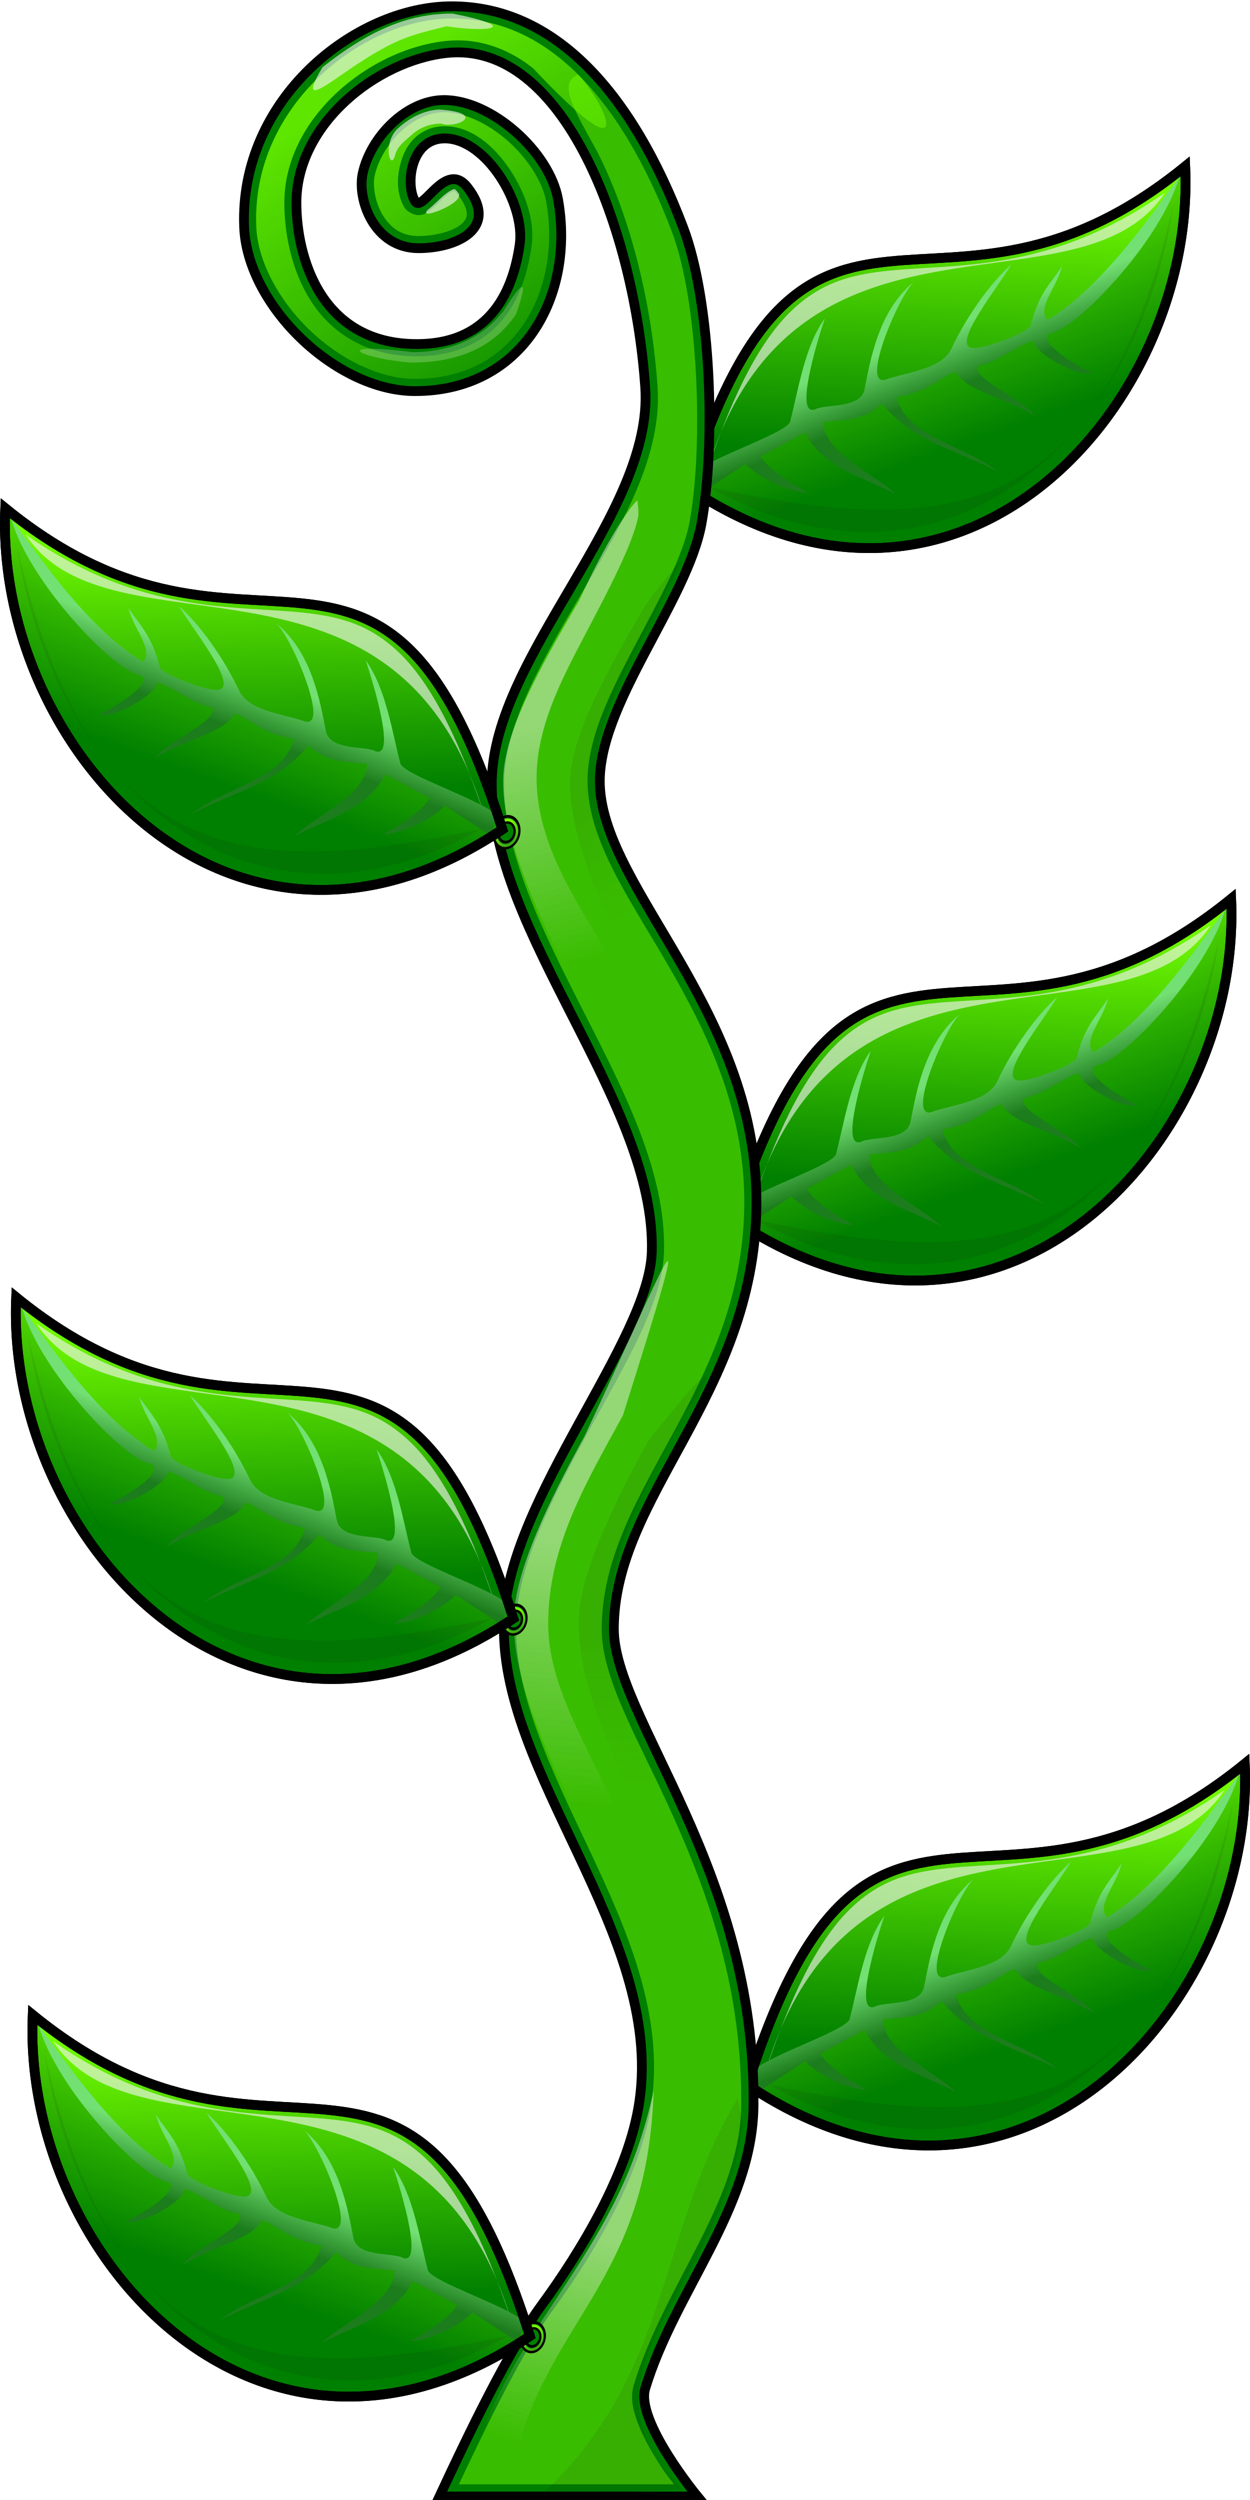 <?xml version="1.0" encoding="UTF-8" standalone="no"?>
<!-- Created with Inkscape (http://www.inkscape.org/) -->
<svg
   xmlns:dc="http://purl.org/dc/elements/1.1/"
   xmlns:cc="http://creativecommons.org/ns#"
   xmlns:rdf="http://www.w3.org/1999/02/22-rdf-syntax-ns#"
   xmlns:svg="http://www.w3.org/2000/svg"
   xmlns="http://www.w3.org/2000/svg"
   xmlns:xlink="http://www.w3.org/1999/xlink"
   xmlns:sodipodi="http://sodipodi.sourceforge.net/DTD/sodipodi-0.dtd"
   xmlns:inkscape="http://www.inkscape.org/namespaces/inkscape"
   width="128"
   height="256"
   id="svg2"
   sodipodi:version="0.32"
   inkscape:version="0.46"
   version="1.0"
   sodipodi:docname="beanstalk_2.svg"
   inkscape:output_extension="org.inkscape.output.svg.inkscape"
   inkscape:export-filename="D:\Dateien\Desktop\Secret Maryo Chronicles\SMC\data\pixmaps\ground\jungle_1\beanstalk_2.png"
   inkscape:export-xdpi="180"
   inkscape:export-ydpi="180">
  <defs
     id="defs4">
    <linearGradient
       inkscape:collect="always"
       id="linearGradient7480">
      <stop
         style="stop-color:#74fd00;stop-opacity:1;"
         offset="0"
         id="stop7482" />
      <stop
         style="stop-color:#74fd00;stop-opacity:0;"
         offset="1"
         id="stop7484" />
    </linearGradient>
    <linearGradient
       inkscape:collect="always"
       id="linearGradient7282">
      <stop
         style="stop-color:#1a1a1a;stop-opacity:1;"
         offset="0"
         id="stop7284" />
      <stop
         style="stop-color:#1a1a1a;stop-opacity:0;"
         offset="1"
         id="stop7286" />
    </linearGradient>
    <linearGradient
       id="linearGradient6908">
      <stop
         style="stop-color:#f1f3ee;stop-opacity:1;"
         offset="0"
         id="stop6910" />
      <stop
         style="stop-color:#f1f3ee;stop-opacity:0;"
         offset="1"
         id="stop6912" />
    </linearGradient>
    <linearGradient
       id="linearGradient6614">
      <stop
         style="stop-color:#73e073;stop-opacity:1;"
         offset="0"
         id="stop6616" />
      <stop
         style="stop-color:#1c7d1c;stop-opacity:1;"
         offset="1"
         id="stop6618" />
    </linearGradient>
    <linearGradient
       id="linearGradient6556">
      <stop
         style="stop-color:#74fd00;stop-opacity:1;"
         offset="0"
         id="stop6558" />
      <stop
         style="stop-color:#008000;stop-opacity:1;"
         offset="1"
         id="stop6560" />
    </linearGradient>
    <linearGradient
       id="linearGradient6451">
      <stop
         style="stop-color:#59ea3d;stop-opacity:1;"
         offset="0"
         id="stop6453" />
      <stop
         style="stop-color:#59ea3d;stop-opacity:0;"
         offset="1"
         id="stop6455" />
    </linearGradient>
    <inkscape:perspective
       sodipodi:type="inkscape:persp3d"
       inkscape:vp_x="0 : 526.18109 : 1"
       inkscape:vp_y="0 : 1000 : 0"
       inkscape:vp_z="744.09448 : 526.18109 : 1"
       inkscape:persp3d-origin="372.04724 : 350.78739 : 1"
       id="perspective10" />
    <inkscape:perspective
       id="perspective4042"
       inkscape:persp3d-origin="372.04724 : 350.78739 : 1"
       inkscape:vp_z="744.09448 : 526.18109 : 1"
       inkscape:vp_y="0 : 1000 : 0"
       inkscape:vp_x="0 : 526.18109 : 1"
       sodipodi:type="inkscape:persp3d" />
    <inkscape:perspective
       id="perspective4455"
       inkscape:persp3d-origin="372.04724 : 350.78739 : 1"
       inkscape:vp_z="744.09448 : 526.18109 : 1"
       inkscape:vp_y="0 : 1000 : 0"
       inkscape:vp_x="0 : 526.18109 : 1"
       sodipodi:type="inkscape:persp3d" />
    <inkscape:perspective
       id="perspective5560"
       inkscape:persp3d-origin="372.04724 : 350.78739 : 1"
       inkscape:vp_z="744.09448 : 526.18109 : 1"
       inkscape:vp_y="0 : 1000 : 0"
       inkscape:vp_x="0 : 526.18109 : 1"
       sodipodi:type="inkscape:persp3d" />
    <filter
       inkscape:collect="always"
       id="filter6435"
       x="-0.113"
       width="1.227"
       y="-0.013"
       height="1.027">
      <feGaussianBlur
         inkscape:collect="always"
         stdDeviation="1.38"
         id="feGaussianBlur6437" />
    </filter>
    <filter
       inkscape:collect="always"
       id="filter6447">
      <feGaussianBlur
         inkscape:collect="always"
         stdDeviation="0.555"
         id="feGaussianBlur6449" />
    </filter>
    <linearGradient
       inkscape:collect="always"
       xlink:href="#linearGradient6556"
       id="linearGradient6457"
       x1="202.256"
       y1="158.3"
       x2="224.732"
       y2="192.936"
       gradientUnits="userSpaceOnUse" />
    <linearGradient
       inkscape:collect="always"
       xlink:href="#linearGradient6556"
       id="linearGradient6562"
       x1="88.388"
       y1="18.614"
       x2="87.596"
       y2="45.888"
       gradientUnits="userSpaceOnUse" />
    <linearGradient
       inkscape:collect="always"
       xlink:href="#linearGradient6556"
       id="linearGradient6566"
       gradientUnits="userSpaceOnUse"
       x1="80.415"
       y1="23.531"
       x2="89.364"
       y2="48.792" />
    <filter
       inkscape:collect="always"
       id="filter6582">
      <feGaussianBlur
         inkscape:collect="always"
         stdDeviation="0.225"
         id="feGaussianBlur6584" />
    </filter>
    <filter
       inkscape:collect="always"
       id="filter6606">
      <feGaussianBlur
         inkscape:collect="always"
         stdDeviation="0.472"
         id="feGaussianBlur6608" />
    </filter>
    <linearGradient
       inkscape:collect="always"
       xlink:href="#linearGradient6614"
       id="linearGradient6620"
       x1="95"
       y1="34.377"
       x2="97.143"
       y2="39.929"
       gradientUnits="userSpaceOnUse" />
    <filter
       inkscape:collect="always"
       id="filter6622">
      <feGaussianBlur
         inkscape:collect="always"
         stdDeviation="0.206"
         id="feGaussianBlur6624" />
    </filter>
    <filter
       inkscape:collect="always"
       id="filter6770"
       x="-0.15"
       width="1.301"
       y="-0.228"
       height="1.455">
      <feGaussianBlur
         inkscape:collect="always"
         stdDeviation="0.493"
         id="feGaussianBlur6772" />
    </filter>
    <filter
       inkscape:collect="always"
       id="filter6892"
       x="-0.233"
       width="1.466"
       y="-0.306"
       height="1.612">
      <feGaussianBlur
         inkscape:collect="always"
         stdDeviation="0.292"
         id="feGaussianBlur6894" />
    </filter>
    <filter
       inkscape:collect="always"
       id="filter6896">
      <feGaussianBlur
         inkscape:collect="always"
         stdDeviation="0.709"
         id="feGaussianBlur6898" />
    </filter>
    <linearGradient
       inkscape:collect="always"
       xlink:href="#linearGradient6908"
       id="linearGradient6914"
       x1="218.748"
       y1="225.512"
       x2="225.672"
       y2="249.124"
       gradientUnits="userSpaceOnUse" />
    <filter
       inkscape:collect="always"
       id="filter6932"
       x="-0.121"
       width="1.241"
       y="-0.03"
       height="1.06">
      <feGaussianBlur
         inkscape:collect="always"
         stdDeviation="0.696"
         id="feGaussianBlur6934" />
    </filter>
    <filter
       inkscape:collect="always"
       id="filter7011"
       x="-0.112"
       width="1.225"
       y="-0.031"
       height="1.061">
      <feGaussianBlur
         inkscape:collect="always"
         stdDeviation="0.848"
         id="feGaussianBlur7013" />
    </filter>
    <filter
       inkscape:collect="always"
       id="filter7088">
      <feGaussianBlur
         inkscape:collect="always"
         stdDeviation="0.567"
         id="feGaussianBlur7090" />
    </filter>
    <linearGradient
       inkscape:collect="always"
       xlink:href="#linearGradient6556"
       id="linearGradient7117"
       gradientUnits="userSpaceOnUse"
       x1="88.388"
       y1="18.614"
       x2="87.596"
       y2="45.888" />
    <linearGradient
       inkscape:collect="always"
       xlink:href="#linearGradient6556"
       id="linearGradient7119"
       gradientUnits="userSpaceOnUse"
       x1="80.415"
       y1="23.531"
       x2="89.364"
       y2="48.792" />
    <linearGradient
       inkscape:collect="always"
       xlink:href="#linearGradient6614"
       id="linearGradient7121"
       gradientUnits="userSpaceOnUse"
       x1="95"
       y1="34.377"
       x2="97.143"
       y2="39.929" />
    <linearGradient
       inkscape:collect="always"
       xlink:href="#linearGradient6556"
       id="linearGradient7139"
       gradientUnits="userSpaceOnUse"
       x1="88.388"
       y1="18.614"
       x2="87.596"
       y2="45.888" />
    <linearGradient
       inkscape:collect="always"
       xlink:href="#linearGradient6556"
       id="linearGradient7141"
       gradientUnits="userSpaceOnUse"
       x1="80.415"
       y1="23.531"
       x2="89.364"
       y2="48.792" />
    <linearGradient
       inkscape:collect="always"
       xlink:href="#linearGradient6614"
       id="linearGradient7143"
       gradientUnits="userSpaceOnUse"
       x1="95"
       y1="34.377"
       x2="97.143"
       y2="39.929" />
    <linearGradient
       inkscape:collect="always"
       xlink:href="#linearGradient6556"
       id="linearGradient7167"
       gradientUnits="userSpaceOnUse"
       x1="88.388"
       y1="18.614"
       x2="87.596"
       y2="45.888" />
    <linearGradient
       inkscape:collect="always"
       xlink:href="#linearGradient6556"
       id="linearGradient7169"
       gradientUnits="userSpaceOnUse"
       x1="80.415"
       y1="23.531"
       x2="89.364"
       y2="48.792" />
    <linearGradient
       inkscape:collect="always"
       xlink:href="#linearGradient6614"
       id="linearGradient7171"
       gradientUnits="userSpaceOnUse"
       x1="95"
       y1="34.377"
       x2="97.143"
       y2="39.929" />
    <linearGradient
       inkscape:collect="always"
       xlink:href="#linearGradient6556"
       id="linearGradient7211"
       gradientUnits="userSpaceOnUse"
       x1="88.388"
       y1="18.614"
       x2="87.596"
       y2="45.888" />
    <linearGradient
       inkscape:collect="always"
       xlink:href="#linearGradient6556"
       id="linearGradient7213"
       gradientUnits="userSpaceOnUse"
       x1="80.415"
       y1="23.531"
       x2="89.364"
       y2="48.792" />
    <linearGradient
       inkscape:collect="always"
       xlink:href="#linearGradient6614"
       id="linearGradient7215"
       gradientUnits="userSpaceOnUse"
       x1="95"
       y1="34.377"
       x2="97.143"
       y2="39.929" />
    <filter
       inkscape:collect="always"
       id="filter7255"
       x="-0.043"
       width="1.085"
       y="-0.101"
       height="1.202">
      <feGaussianBlur
         inkscape:collect="always"
         stdDeviation="0.322"
         id="feGaussianBlur7257" />
    </filter>
    <linearGradient
       inkscape:collect="always"
       xlink:href="#linearGradient7282"
       id="linearGradient7288"
       x1="223.321"
       y1="231.076"
       x2="229.549"
       y2="240.719"
       gradientUnits="userSpaceOnUse" />
    <filter
       inkscape:collect="always"
       id="filter7347"
       x="-0.139"
       width="1.278"
       y="-0.038"
       height="1.077">
      <feGaussianBlur
         inkscape:collect="always"
         stdDeviation="0.726"
         id="feGaussianBlur7349" />
    </filter>
    <filter
       inkscape:collect="always"
       id="filter7383"
       x="-0.154"
       width="1.308"
       y="-0.037"
       height="1.074">
      <feGaussianBlur
         inkscape:collect="always"
         stdDeviation="0.774"
         id="feGaussianBlur7385" />
    </filter>
    <linearGradient
       inkscape:collect="always"
       xlink:href="#linearGradient7282"
       id="linearGradient7388"
       gradientUnits="userSpaceOnUse"
       x1="223.5"
       y1="317.326"
       x2="224.151"
       y2="333.206" />
    <linearGradient
       inkscape:collect="always"
       xlink:href="#linearGradient6908"
       id="linearGradient7390"
       gradientUnits="userSpaceOnUse"
       x1="220.043"
       y1="308.041"
       x2="217.72"
       y2="334.725" />
    <linearGradient
       inkscape:collect="always"
       xlink:href="#linearGradient6908"
       id="linearGradient7392"
       gradientUnits="userSpaceOnUse"
       x1="226.036"
       y1="378.424"
       x2="218.902"
       y2="400.028" />
    <filter
       inkscape:collect="always"
       id="filter7427">
      <feGaussianBlur
         inkscape:collect="always"
         stdDeviation="0.766"
         id="feGaussianBlur7429" />
    </filter>
    <filter
       inkscape:collect="always"
       id="filter7476">
      <feGaussianBlur
         inkscape:collect="always"
         stdDeviation="0.385"
         id="feGaussianBlur7478" />
    </filter>
    <linearGradient
       inkscape:collect="always"
       xlink:href="#linearGradient7480"
       id="linearGradient7511"
       gradientUnits="userSpaceOnUse"
       x1="80.806"
       y1="264.469"
       x2="91.188"
       y2="279.648" />
    <linearGradient
       inkscape:collect="always"
       xlink:href="#linearGradient7480"
       id="linearGradient7521"
       gradientUnits="userSpaceOnUse"
       x1="80.806"
       y1="264.469"
       x2="91.188"
       y2="279.648" />
    <linearGradient
       inkscape:collect="always"
       xlink:href="#linearGradient7480"
       id="linearGradient7531"
       gradientUnits="userSpaceOnUse"
       x1="80.806"
       y1="264.469"
       x2="91.188"
       y2="279.648" />
    <linearGradient
       inkscape:collect="always"
       xlink:href="#linearGradient6556"
       id="linearGradient7549"
       gradientUnits="userSpaceOnUse"
       x1="88.388"
       y1="18.614"
       x2="87.596"
       y2="45.888" />
    <linearGradient
       inkscape:collect="always"
       xlink:href="#linearGradient6556"
       id="linearGradient7551"
       gradientUnits="userSpaceOnUse"
       x1="80.415"
       y1="23.531"
       x2="89.364"
       y2="48.792" />
    <linearGradient
       inkscape:collect="always"
       xlink:href="#linearGradient6614"
       id="linearGradient7553"
       gradientUnits="userSpaceOnUse"
       x1="95"
       y1="34.377"
       x2="97.143"
       y2="39.929" />
  </defs>
  <sodipodi:namedview
     id="base"
     pagecolor="#000000"
     bordercolor="#666666"
     borderopacity="1.0"
     gridtolerance="10000"
     guidetolerance="10"
     objecttolerance="10"
     inkscape:pageopacity="0"
     inkscape:pageshadow="2"
     inkscape:zoom="1.4"
     inkscape:cx="88.866167"
     inkscape:cy="127.75636"
     inkscape:document-units="px"
     inkscape:current-layer="layer1"
     showgrid="false"
     inkscape:window-width="1152"
     inkscape:window-height="808"
     inkscape:window-x="72"
     inkscape:window-y="102" />
  <g
     inkscape:label="Layer 1"
     inkscape:groupmode="layer"
     id="layer1"
     transform="translate(-164.571,-150.076)">
    <g
       id="g7092">
      <path
         sodipodi:nodetypes="ccc"
         transform="translate(164.571,150.076)"
         id="path6461"
         d="M 121.366,17.038 C 122.458,41.558 98.255,68.561 70.458,49.929 C 82.636,11.449 96.051,37.647 121.366,17.038 z"
         style="fill:url(#linearGradient6562);fill-rule:evenodd;stroke:none;stroke-width:1px;stroke-linecap:butt;stroke-linejoin:miter;stroke-opacity:1;fill-opacity:1" />
      <path
         sodipodi:nodetypes="csscc"
         id="path6529"
         d="M 119.562,20.531 C 107.864,28.732 98.292,27.789 91.188,28.531 C 87.34,28.933 84.26,29.756 81.219,32.719 C 78.335,35.528 75.473,40.574 72.625,49.156 C 81.588,19.227 110.825,33.872 119.562,20.531 z"
         style="fill:#f1f3ee;fill-opacity:1;fill-rule:evenodd;stroke:none;stroke-width:1px;stroke-linecap:butt;stroke-linejoin:miter;stroke-opacity:1;opacity:0.8;filter:url(#filter6606)"
         transform="translate(164.304,149.273)" />
      <path
         transform="translate(164.571,150.076)"
         style="fill:url(#linearGradient6566);fill-rule:evenodd;stroke:none;stroke-width:1px;stroke-linecap:butt;stroke-linejoin:miter;stroke-opacity:1;fill-opacity:1;filter:url(#filter6582)"
         d="M 121.366,17.038 C 122.458,41.558 98.255,68.561 70.458,49.929 C 90.086,35.061 108.046,42.445 121.366,17.038 z"
         id="path6564"
         sodipodi:nodetypes="ccc" />
      <path
         sodipodi:nodetypes="ccccsccscsscccscccccccccccccccc"
         transform="translate(164.571,150.076)"
         id="path6459"
         d="M 71.068,48.386 C 73.311,46.656 80.14,44.474 80.886,43.251 C 81.731,40.084 82.37,35.462 84.464,32.607 C 83.658,34.977 81.173,43.147 83.658,41.833 C 84.968,41.396 88.149,41.77 88.534,39.858 C 89.091,37.084 89.885,31.893 93.571,28.857 C 91.829,30.646 87.852,40.238 90.98,38.767 C 93.468,38.02 96.5,37.673 97.428,35.699 C 99.001,32.352 101.456,28.925 103.571,27.071 C 102.286,29.296 97.352,35.348 99.565,35.638 C 100.8,35.799 105.385,33.958 105.536,33.343 C 106.351,30.011 107.67,28.939 108.75,27.25 C 108.353,29.207 106.112,31.539 107.256,32.764 C 112.675,29.56 117.659,22.321 120.767,18.112 C 118.858,24.688 110.395,33.474 107.761,34.067 C 106.22,34.414 108.038,36.315 111.802,38.191 C 109.978,38.575 105.798,35.998 105.832,34.887 C 104.625,35.047 102.033,37.192 100.274,37.4 C 99.132,38.647 104.682,40.762 105.981,42.62 C 103.509,40.912 98.871,40.079 97.891,38.073 C 96.41,38.42 95.334,40.108 91.795,40.657 C 92.873,44.768 98.456,45.417 102.256,48.334 C 97.733,45.974 93.643,45.332 90.316,41.328 C 88.465,43.099 86.673,42.96 84.318,43.217 C 84.369,46.33 89.003,48.126 91.786,50.643 C 88.392,48.826 84.464,48.06 82.417,44.297 L 77.899,46.734 C 78.715,48.149 81.11,49.501 82.679,50.464 C 80.446,50.257 78.079,49.128 76.313,47.52 L 71.573,50.643 L 71.068,48.386 z"
         style="fill:url(#linearGradient6620);fill-rule:evenodd;stroke:none;stroke-width:1px;stroke-linecap:butt;stroke-linejoin:miter;stroke-opacity:1;fill-opacity:1;filter:url(#filter6622)" />
      <path
         style="fill:none;fill-rule:evenodd;stroke:#000000;stroke-width:1px;stroke-linecap:butt;stroke-linejoin:miter;stroke-opacity:1;fill-opacity:1"
         d="M 121.366,17.038 C 122.458,41.558 98.255,68.561 70.458,49.929 C 82.636,11.449 96.051,37.647 121.366,17.038 z"
         id="path6568"
         transform="translate(164.571,150.076)"
         sodipodi:nodetypes="ccc" />
      <path
         transform="translate(164.571,150.076)"
         sodipodi:nodetypes="ccc"
         id="path6626"
         d="M 121.366,17.038 C 122.458,41.558 98.255,68.561 70.458,49.929 C 82.636,11.449 96.051,37.647 121.366,17.038 z"
         style="fill:none;fill-rule:evenodd;stroke:#000000;stroke-width:1px;stroke-linecap:butt;stroke-linejoin:miter;stroke-opacity:1;fill-opacity:1" />
      <path
         sodipodi:nodetypes="ccc"
         id="path6630"
         d="M 120.156,20.969 C 112.65,54.124 96.472,54.956 72.656,49.906 C 96.862,63.4 116.55,44.978 120.156,20.969 z"
         style="fill:#1a1a1a;fill-opacity:1;fill-rule:evenodd;stroke:none;stroke-width:1px;stroke-linecap:butt;stroke-linejoin:miter;stroke-opacity:1;opacity:0.3;filter:url(#filter6896)"
         transform="translate(164.571,150.076)" />
    </g>
    <g
       id="g7101"
       transform="translate(4.704,75)">
      <path
         style="fill:url(#linearGradient7117);fill-opacity:1;fill-rule:evenodd;stroke:none;stroke-width:1px;stroke-linecap:butt;stroke-linejoin:miter;stroke-opacity:1"
         d="M 121.366,17.038 C 122.458,41.558 98.255,68.561 70.458,49.929 C 82.636,11.449 96.051,37.647 121.366,17.038 z"
         id="path7103"
         transform="translate(164.571,150.076)"
         sodipodi:nodetypes="ccc" />
      <path
         transform="translate(164.304,149.273)"
         style="opacity:0.8;fill:#f1f3ee;fill-opacity:1;fill-rule:evenodd;stroke:none;stroke-width:1px;stroke-linecap:butt;stroke-linejoin:miter;stroke-opacity:1;filter:url(#filter6606)"
         d="M 119.562,20.531 C 107.864,28.732 98.292,27.789 91.188,28.531 C 87.34,28.933 84.26,29.756 81.219,32.719 C 78.335,35.528 75.473,40.574 72.625,49.156 C 81.588,19.227 110.825,33.872 119.562,20.531 z"
         id="path7105"
         sodipodi:nodetypes="csscc" />
      <path
         sodipodi:nodetypes="ccc"
         id="path7107"
         d="M 121.366,17.038 C 122.458,41.558 98.255,68.561 70.458,49.929 C 90.086,35.061 108.046,42.445 121.366,17.038 z"
         style="fill:url(#linearGradient7119);fill-opacity:1;fill-rule:evenodd;stroke:none;stroke-width:1px;stroke-linecap:butt;stroke-linejoin:miter;stroke-opacity:1;filter:url(#filter6582)"
         transform="translate(164.571,150.076)" />
      <path
         style="fill:url(#linearGradient7121);fill-opacity:1;fill-rule:evenodd;stroke:none;stroke-width:1px;stroke-linecap:butt;stroke-linejoin:miter;stroke-opacity:1;filter:url(#filter6622)"
         d="M 71.068,48.386 C 73.311,46.656 80.14,44.474 80.886,43.251 C 81.731,40.084 82.37,35.462 84.464,32.607 C 83.658,34.977 81.173,43.147 83.658,41.833 C 84.968,41.396 88.149,41.77 88.534,39.858 C 89.091,37.084 89.885,31.893 93.571,28.857 C 91.829,30.646 87.852,40.238 90.98,38.767 C 93.468,38.02 96.5,37.673 97.428,35.699 C 99.001,32.352 101.456,28.925 103.571,27.071 C 102.286,29.296 97.352,35.348 99.565,35.638 C 100.8,35.799 105.385,33.958 105.536,33.343 C 106.351,30.011 107.67,28.939 108.75,27.25 C 108.353,29.207 106.112,31.539 107.256,32.764 C 112.675,29.56 117.659,22.321 120.767,18.112 C 118.858,24.688 110.395,33.474 107.761,34.067 C 106.22,34.414 108.038,36.315 111.802,38.191 C 109.978,38.575 105.798,35.998 105.832,34.887 C 104.625,35.047 102.033,37.192 100.274,37.4 C 99.132,38.647 104.682,40.762 105.981,42.62 C 103.509,40.912 98.871,40.079 97.891,38.073 C 96.41,38.42 95.334,40.108 91.795,40.657 C 92.873,44.768 98.456,45.417 102.256,48.334 C 97.733,45.974 93.643,45.332 90.316,41.328 C 88.465,43.099 86.673,42.96 84.318,43.217 C 84.369,46.33 89.003,48.126 91.786,50.643 C 88.392,48.826 84.464,48.06 82.417,44.297 L 77.899,46.734 C 78.715,48.149 81.11,49.501 82.679,50.464 C 80.446,50.257 78.079,49.128 76.313,47.52 L 71.573,50.643 L 71.068,48.386 z"
         id="path7109"
         transform="translate(164.571,150.076)"
         sodipodi:nodetypes="ccccsccscsscccscccccccccccccccc" />
      <path
         sodipodi:nodetypes="ccc"
         transform="translate(164.571,150.076)"
         id="path7111"
         d="M 121.366,17.038 C 122.458,41.558 98.255,68.561 70.458,49.929 C 82.636,11.449 96.051,37.647 121.366,17.038 z"
         style="fill:none;fill-opacity:1;fill-rule:evenodd;stroke:#000000;stroke-width:1px;stroke-linecap:butt;stroke-linejoin:miter;stroke-opacity:1" />
      <path
         style="fill:none;fill-opacity:1;fill-rule:evenodd;stroke:#000000;stroke-width:1px;stroke-linecap:butt;stroke-linejoin:miter;stroke-opacity:1"
         d="M 121.366,17.038 C 122.458,41.558 98.255,68.561 70.458,49.929 C 82.636,11.449 96.051,37.647 121.366,17.038 z"
         id="path7113"
         sodipodi:nodetypes="ccc"
         transform="translate(164.571,150.076)" />
      <path
         transform="translate(164.571,150.076)"
         style="opacity:0.3;fill:#1a1a1a;fill-opacity:1;fill-rule:evenodd;stroke:none;stroke-width:1px;stroke-linecap:butt;stroke-linejoin:miter;stroke-opacity:1;filter:url(#filter6896)"
         d="M 120.156,20.969 C 112.65,54.124 96.472,54.956 72.656,49.906 C 96.862,63.4 116.55,44.978 120.156,20.969 z"
         id="path7115"
         sodipodi:nodetypes="ccc" />
    </g>
    <g
       transform="translate(6.098,163.571)"
       id="g7123">
      <path
         sodipodi:nodetypes="ccc"
         transform="translate(164.571,150.076)"
         id="path7125"
         d="M 121.366,17.038 C 122.458,41.558 98.255,68.561 70.458,49.929 C 82.636,11.449 96.051,37.647 121.366,17.038 z"
         style="fill:url(#linearGradient7139);fill-opacity:1;fill-rule:evenodd;stroke:none;stroke-width:1px;stroke-linecap:butt;stroke-linejoin:miter;stroke-opacity:1" />
      <path
         sodipodi:nodetypes="csscc"
         id="path7127"
         d="M 119.562,20.531 C 107.864,28.732 98.292,27.789 91.188,28.531 C 87.34,28.933 84.26,29.756 81.219,32.719 C 78.335,35.528 75.473,40.574 72.625,49.156 C 81.588,19.227 110.825,33.872 119.562,20.531 z"
         style="opacity:0.8;fill:#f1f3ee;fill-opacity:1;fill-rule:evenodd;stroke:none;stroke-width:1px;stroke-linecap:butt;stroke-linejoin:miter;stroke-opacity:1;filter:url(#filter6606)"
         transform="translate(164.304,149.273)" />
      <path
         transform="translate(164.571,150.076)"
         style="fill:url(#linearGradient7141);fill-opacity:1;fill-rule:evenodd;stroke:none;stroke-width:1px;stroke-linecap:butt;stroke-linejoin:miter;stroke-opacity:1;filter:url(#filter6582)"
         d="M 121.366,17.038 C 122.458,41.558 98.255,68.561 70.458,49.929 C 90.086,35.061 108.046,42.445 121.366,17.038 z"
         id="path7129"
         sodipodi:nodetypes="ccc" />
      <path
         sodipodi:nodetypes="ccccsccscsscccscccccccccccccccc"
         transform="translate(164.571,150.076)"
         id="path7131"
         d="M 71.068,48.386 C 73.311,46.656 80.14,44.474 80.886,43.251 C 81.731,40.084 82.37,35.462 84.464,32.607 C 83.658,34.977 81.173,43.147 83.658,41.833 C 84.968,41.396 88.149,41.77 88.534,39.858 C 89.091,37.084 89.885,31.893 93.571,28.857 C 91.829,30.646 87.852,40.238 90.98,38.767 C 93.468,38.02 96.5,37.673 97.428,35.699 C 99.001,32.352 101.456,28.925 103.571,27.071 C 102.286,29.296 97.352,35.348 99.565,35.638 C 100.8,35.799 105.385,33.958 105.536,33.343 C 106.351,30.011 107.67,28.939 108.75,27.25 C 108.353,29.207 106.112,31.539 107.256,32.764 C 112.675,29.56 117.659,22.321 120.767,18.112 C 118.858,24.688 110.395,33.474 107.761,34.067 C 106.22,34.414 108.038,36.315 111.802,38.191 C 109.978,38.575 105.798,35.998 105.832,34.887 C 104.625,35.047 102.033,37.192 100.274,37.4 C 99.132,38.647 104.682,40.762 105.981,42.62 C 103.509,40.912 98.871,40.079 97.891,38.073 C 96.41,38.42 95.334,40.108 91.795,40.657 C 92.873,44.768 98.456,45.417 102.256,48.334 C 97.733,45.974 93.643,45.332 90.316,41.328 C 88.465,43.099 86.673,42.96 84.318,43.217 C 84.369,46.33 89.003,48.126 91.786,50.643 C 88.392,48.826 84.464,48.06 82.417,44.297 L 77.899,46.734 C 78.715,48.149 81.11,49.501 82.679,50.464 C 80.446,50.257 78.079,49.128 76.313,47.52 L 71.573,50.643 L 71.068,48.386 z"
         style="fill:url(#linearGradient7143);fill-opacity:1;fill-rule:evenodd;stroke:none;stroke-width:1px;stroke-linecap:butt;stroke-linejoin:miter;stroke-opacity:1;filter:url(#filter6622)" />
      <path
         style="fill:none;fill-opacity:1;fill-rule:evenodd;stroke:#000000;stroke-width:1px;stroke-linecap:butt;stroke-linejoin:miter;stroke-opacity:1"
         d="M 121.366,17.038 C 122.458,41.558 98.255,68.561 70.458,49.929 C 82.636,11.449 96.051,37.647 121.366,17.038 z"
         id="path7133"
         transform="translate(164.571,150.076)"
         sodipodi:nodetypes="ccc" />
      <path
         transform="translate(164.571,150.076)"
         sodipodi:nodetypes="ccc"
         id="path7135"
         d="M 121.366,17.038 C 122.458,41.558 98.255,68.561 70.458,49.929 C 82.636,11.449 96.051,37.647 121.366,17.038 z"
         style="fill:none;fill-opacity:1;fill-rule:evenodd;stroke:#000000;stroke-width:1px;stroke-linecap:butt;stroke-linejoin:miter;stroke-opacity:1" />
      <path
         sodipodi:nodetypes="ccc"
         id="path7137"
         d="M 120.156,20.969 C 112.65,54.124 96.472,54.956 72.656,49.906 C 96.862,63.4 116.55,44.978 120.156,20.969 z"
         style="opacity:0.3;fill:#1a1a1a;fill-opacity:1;fill-rule:evenodd;stroke:none;stroke-width:1px;stroke-linecap:butt;stroke-linejoin:miter;stroke-opacity:1;filter:url(#filter6896)"
         transform="translate(164.571,150.076)" />
    </g>
    <path
       id="path6429"
       d="M 210.844,151.969 C 206.275,151.969 201.088,154.216 197.156,158.031 C 193.225,161.847 190.561,167.135 190.812,173.281 C 190.961,176.862 193.137,180.86 196.281,183.875 C 199.425,186.89 203.476,188.875 207.062,188.875 C 212.223,188.875 215.865,186.673 218.156,183.312 C 220.447,179.952 221.328,175.378 220.5,170.719 C 220.14,168.696 218.583,166.272 216.531,164.469 C 214.48,162.666 211.975,161.526 209.969,161.562 C 208.473,161.59 206.87,162.354 205.562,163.594 C 204.255,164.834 203.279,166.503 202.938,168.062 C 202.729,169.016 202.948,170.73 203.719,172.031 C 204.49,173.333 205.623,174.25 207.438,174.25 C 209.178,174.25 211.03,173.721 211.812,173.031 C 212.204,172.686 212.371,172.409 212.375,172 C 212.379,171.591 212.184,170.941 211.469,170.031 C 211.093,169.553 211.129,169.632 211,169.656 C 210.871,169.68 210.451,169.93 210.031,170.312 C 209.612,170.695 209.192,171.151 208.688,171.562 C 208.435,171.768 208.179,172.003 207.625,172.094 C 207.071,172.184 206.272,171.792 206,171.344 C 205.176,169.985 205.144,168.195 205.688,166.469 C 205.959,165.606 206.42,164.756 207.156,164.094 C 207.893,163.432 208.931,163 210.094,163 C 212.862,163 215.174,165.035 216.781,167.438 C 218.389,169.84 219.373,172.739 219,175.312 C 218.668,177.603 217.976,180.357 216.188,182.625 C 214.399,184.893 211.457,186.562 207.25,186.562 C 201.961,186.562 198.405,184.049 196.375,180.844 C 194.345,177.638 193.688,173.815 193.688,170.844 C 193.688,166.406 195.931,162.474 199.062,159.562 C 202.194,156.651 206.253,154.712 210.156,154.281 C 213.509,153.911 216.571,155.015 219.156,157.062 C 221.741,159.11 223.907,162.063 225.688,165.531 C 229.249,172.467 231.345,181.475 231.906,189.688 C 232.381,196.716 228.302,203.717 224.281,210.562 C 220.26,217.408 216.276,224.148 216.188,230.125 C 216.08,237.329 220.13,245.411 224.312,253.625 C 228.495,261.839 232.813,270.171 232.562,278.312 C 232.4,283.472 228.63,289.724 224.969,296.406 C 221.308,303.089 217.72,310.118 217.438,315.844 C 217.07,323.291 220.986,331.163 224.875,339.406 C 228.764,347.65 232.594,356.317 231.281,365.438 C 230.189,373.029 225.183,381.177 221.031,386.844 C 218.187,390.726 214.473,398.278 211.562,404.469 L 233.594,404.469 C 232.983,403.66 232.723,403.405 231.906,402.094 C 231.149,400.878 230.406,399.565 229.906,398.25 C 229.407,396.935 229.074,395.62 229.469,394.312 C 232.595,383.96 240.362,375.579 240.469,365.719 C 240.597,353.834 237.107,344.1 233.531,336.125 C 229.956,328.15 226.173,322.069 226.188,316.844 C 226.207,309.588 229.94,303.419 233.531,296.781 C 237.122,290.144 240.636,283.018 240.781,273.719 C 240.933,264.074 237.2,256.261 233.25,249.375 C 229.3,242.489 225.029,236.638 224.75,230.625 C 224.538,226.064 226.925,221.255 229.406,216.531 C 231.888,211.807 234.524,207.139 235.188,203.5 C 236.617,195.654 236.096,180.992 233.375,173.812 C 230.782,166.969 227.554,161.467 223.781,157.719 C 220.008,153.971 215.745,151.969 210.844,151.969 z"
       style="fill:#00ff00;fill-rule:evenodd;stroke:none;stroke-width:1px;stroke-linecap:butt;stroke-linejoin:miter;stroke-opacity:1" />
    <path
       style="fill:#008000;fill-rule:evenodd;stroke:#000000;stroke-width:1px;stroke-linecap:butt;stroke-linejoin:miter;stroke-opacity:1"
       d="M 209.571,405.719 C 212.561,399.279 216.77,390.576 220.031,386.124 C 224.124,380.538 229.019,372.41 230.051,365.237 C 232.547,347.896 215.411,331.599 216.191,315.77 C 216.8,303.422 231.027,287.362 231.314,278.291 C 231.785,262.956 214.701,245.445 214.929,230.104 C 215.122,217.121 231.519,202.726 230.643,189.77 C 229.541,173.646 222.328,154.175 210.286,155.504 C 203.114,156.295 194.925,162.799 194.925,170.835 C 194.925,176.409 197.421,185.308 207.25,185.308 C 215.044,185.308 217.154,179.484 217.786,175.135 C 218.393,170.955 214.334,164.249 210.107,164.249 C 206.577,164.249 206.07,169.023 207.071,170.674 C 207.857,171.969 210.181,166.385 212.429,169.246 C 215.738,173.458 211.34,175.492 207.429,175.492 C 202.895,175.492 201.119,170.538 201.714,167.818 C 202.524,164.117 206.138,160.392 209.929,160.322 C 214.867,160.232 220.85,165.635 221.714,170.495 C 223.471,180.38 218.121,190.127 207.071,190.127 C 199.005,190.127 189.906,181.406 189.571,173.351 C 189.036,160.284 200.901,150.719 210.834,150.719 C 221.325,150.719 229.254,159.456 234.526,173.367 C 237.416,180.994 237.885,195.561 236.4,203.709 C 234.942,211.711 225.622,222.441 226,230.566 C 226.505,241.434 242.343,253.803 242.028,273.756 C 241.729,292.961 227.465,303.191 227.429,316.841 C 227.403,325.969 241.993,341.437 241.732,365.708 C 241.618,376.187 233.651,384.693 230.643,394.654 C 229.632,398.001 236,405.719 236,405.719 L 209.571,405.719 z"
       id="path5586"
       sodipodi:nodetypes="cssssssssssssssssssssssssssscc" />
    <path
       style="fill:url(#linearGradient6457);fill-rule:evenodd;stroke:none;stroke-width:1px;stroke-linecap:butt;stroke-linejoin:miter;stroke-opacity:1;filter:url(#filter6447);opacity:0.9;fill-opacity:1"
       d="M 210.844,151.969 C 206.275,151.969 201.088,154.216 197.156,158.031 C 193.225,161.847 190.561,167.135 190.812,173.281 C 190.961,176.862 193.137,180.86 196.281,183.875 C 199.425,186.89 203.476,188.875 207.062,188.875 C 212.223,188.875 215.865,186.673 218.156,183.312 C 220.447,179.952 221.328,175.378 220.5,170.719 C 220.14,168.696 218.583,166.272 216.531,164.469 C 214.48,162.666 211.975,161.526 209.969,161.562 C 208.473,161.59 206.87,162.354 205.562,163.594 C 204.255,164.834 203.279,166.503 202.938,168.062 C 202.729,169.016 202.948,170.73 203.719,172.031 C 204.49,173.333 205.623,174.25 207.438,174.25 C 209.178,174.25 211.03,173.721 211.812,173.031 C 212.204,172.686 212.371,172.409 212.375,172 C 212.379,171.591 212.184,170.941 211.469,170.031 C 211.093,169.553 211.129,169.632 211,169.656 C 210.871,169.68 210.451,169.93 210.031,170.312 C 209.612,170.695 209.192,171.151 208.688,171.562 C 208.435,171.768 208.179,172.003 207.625,172.094 C 207.071,172.184 206.272,171.792 206,171.344 C 205.176,169.985 205.144,168.195 205.688,166.469 C 205.959,165.606 206.42,164.756 207.156,164.094 C 207.893,163.432 208.931,163 210.094,163 C 212.862,163 215.174,165.035 216.781,167.438 C 218.389,169.84 219.373,172.739 219,175.312 C 218.668,177.603 217.976,180.357 216.188,182.625 C 214.399,184.893 211.457,186.562 207.25,186.562 C 201.961,186.562 198.405,184.049 196.375,180.844 C 194.345,177.638 193.688,173.815 193.688,170.844 C 193.688,166.406 195.931,162.474 199.062,159.562 C 202.194,156.651 206.253,154.712 210.156,154.281 C 213.509,153.911 216.571,155.015 219.156,157.062 C 229.981,168.583 226.74,160.871 223.781,157.719 C 220.008,153.971 215.745,151.969 210.844,151.969 z"
       id="path5634"
       sodipodi:nodetypes="cscsssssssssssssssssssssssssssssccc" />
    <path
       id="path6419"
       d="M 225.688,165.531 C 229.249,172.467 231.345,181.475 231.906,189.688 C 232.381,196.716 228.302,203.717 224.281,210.562 C 220.26,217.408 216.276,224.148 216.188,230.125 C 216.08,237.329 220.13,245.411 224.312,253.625 C 228.495,261.839 232.813,270.171 232.562,278.312 C 232.4,283.472 228.63,289.724 224.969,296.406 C 221.308,303.089 217.72,310.118 217.438,315.844 C 217.07,323.291 220.986,331.163 224.875,339.406 C 228.764,347.65 232.594,356.317 231.281,365.438 C 230.189,373.029 225.183,381.177 221.031,386.844 C 218.187,390.726 214.473,398.278 211.562,404.469 L 233.594,404.469 C 232.983,403.66 232.723,403.405 231.906,402.094 C 231.149,400.878 230.406,399.565 229.906,398.25 C 229.407,396.935 229.074,395.62 229.469,394.312 C 232.595,383.96 240.362,375.579 240.469,365.719 C 240.597,353.834 237.107,344.1 233.531,336.125 C 229.956,328.15 226.173,322.069 226.188,316.844 C 226.207,309.588 229.94,303.419 233.531,296.781 C 237.122,290.144 240.636,283.018 240.781,273.719 C 240.933,264.074 237.2,256.261 233.25,249.375 C 229.3,242.489 225.029,236.638 224.75,230.625 C 224.538,226.064 226.925,221.255 229.406,216.531 C 231.888,211.807 234.524,207.139 235.188,203.5 C 236.617,195.654 236.096,180.992 233.375,173.812 C 230.782,166.969 227.554,161.467 223.781,157.719 C 221.681,158.571 223.254,161.13 225.688,165.531 z"
       style="fill:#74fd00;fill-rule:evenodd;stroke:none;stroke-width:1px;stroke-linecap:butt;stroke-linejoin:miter;stroke-opacity:1;filter:url(#filter6435);fill-opacity:1;opacity:0.7"
       sodipodi:nodetypes="ccssscsssssccssscssscssssscc" />
    <path
       sodipodi:nodetypes="ccccc"
       id="path6682"
       d="M 210.907,151.464 C 206.338,151.464 202.351,153.206 197.598,156.958 C 195.687,160.151 196.754,159.678 199.189,157.984 C 205.035,153.873 206.442,153.765 210.283,152.766 C 214.807,153.459 217.951,152.857 210.907,151.464 z"
       style="opacity:0.8;fill:#f1f3ee;fill-opacity:1;fill-rule:evenodd;stroke:none;stroke-width:1px;stroke-linecap:butt;stroke-linejoin:miter;stroke-opacity:1;filter:url(#filter6447)" />
    <path
       sodipodi:nodetypes="cccscc"
       id="path6684"
       d="M 209.612,161.295 C 208.115,161.322 206.513,162.086 205.205,163.326 C 203.688,164.944 204.614,167.771 205.062,165.844 C 205.334,164.981 206.063,164.488 206.799,163.826 C 207.536,163.164 208.574,162.732 209.737,162.732 C 211.226,163.296 214.586,161.677 209.612,161.295 z"
       style="opacity:0.8;fill:#f1f3ee;fill-opacity:1;fill-rule:evenodd;stroke:none;stroke-width:1px;stroke-linecap:butt;stroke-linejoin:miter;stroke-opacity:1;filter:url(#filter6770)" />
    <path
       sodipodi:nodetypes="csscc"
       id="path6774"
       d="M 211.29,169.763 C 210.914,169.285 210.95,169.364 210.821,169.388 C 210.693,169.412 210.272,169.662 209.853,170.045 C 209.433,170.427 209.014,170.883 208.509,171.295 C 207.432,172.4 211.86,170.7 211.29,169.763 z"
       style="opacity:0.8;fill:#f1f3ee;fill-opacity:1;fill-rule:evenodd;stroke:none;stroke-width:1px;stroke-linecap:butt;stroke-linejoin:miter;stroke-opacity:1;filter:url(#filter6892)"
       transform="matrix(1.134,0,0,1.098,-28.065,-16.529)" />
    <path
       transform="translate(-2.857,-0.536)"
       style="opacity:0.7;fill:url(#linearGradient7390);fill-opacity:1;fill-rule:evenodd;stroke:none;stroke-width:1px;stroke-linecap:butt;stroke-linejoin:miter;stroke-opacity:1;filter:url(#filter7011)"
       d="M 227.281,297.688 C 223.646,304.323 220.296,311.236 220.062,315.969 C 219.751,322.291 223.237,329.766 227.062,337.875 C 227.72,338.633 228.42,339.322 229.031,339.75 C 229.641,340.176 230.03,340.267 230.062,340.281 C 230.071,340.245 230.049,340.267 230.125,340.125 C 230.36,339.689 230.662,338.298 230.812,336.531 C 227.396,329.087 223.545,323.142 223.562,316.844 C 223.584,308.686 227.667,302.097 231.219,295.531 C 239.43,269.589 235.838,279.478 227.281,297.688 z"
       id="path6989"
       sodipodi:nodetypes="cscssscscc" />
    <path
       sodipodi:type="inkscape:offset"
       inkscape:radius="-2.5676966"
       inkscape:original="M 233.8125 198.15625 C 232.10811 197.33413 228.86749 200.61069 224.28125 210.5625 C 220.26019 217.40838 216.27632 224.14819 216.1875 230.125 C 216.08045 237.32869 220.13028 245.41055 224.3125 253.625 C 229.94429 264.63415 232.24275 263.39168 233.25 249.375 C 229.29959 242.48927 225.02943 236.63766 224.75 230.625 C 224.53805 226.06434 226.92453 221.25525 229.40625 216.53125 C 231.88797 211.80725 234.52442 207.13865 235.1875 203.5 C 235.29545 200.62593 234.83513 198.64952 233.8125 198.15625 z "
       style="opacity:0.7;fill:url(#linearGradient6914);fill-opacity:1;fill-rule:evenodd;stroke:none;stroke-width:1px;stroke-linecap:butt;stroke-linejoin:miter;stroke-opacity:1;filter:url(#filter6932)"
       id="path6906"
       d="M 232.5,201.562 C 232.338,201.732 232.311,201.708 232.125,201.938 C 230.773,203.598 228.867,206.761 226.625,211.625 C 226.588,211.711 226.546,211.794 226.5,211.875 C 222.477,218.725 218.822,225.291 218.75,230.156 C 218.658,236.369 222.416,244.264 226.594,252.469 C 227.819,254.864 228.8,256.349 229.562,257.344 C 229.623,257.166 229.667,257.129 229.719,256.906 C 230.071,255.391 230.355,252.884 230.594,249.906 C 226.826,243.476 222.507,237.624 222.188,230.75 C 221.93,225.213 224.625,220.103 227.125,215.344 C 229.601,210.631 232.036,206.005 232.594,203.156 C 232.607,202.467 232.554,202.04 232.5,201.562 z"
       transform="translate(-2.652,-0.253)" />
    <path
       transform="translate(-3.03,-0.253)"
       style="opacity:0.7;fill:url(#linearGradient7392);fill-opacity:1;fill-rule:evenodd;stroke:none;stroke-width:1px;stroke-linecap:butt;stroke-linejoin:miter;stroke-opacity:1;filter:url(#filter7088)"
       d="M 234.531,364.406 C 231.023,380.96 220.742,387.47 216.188,401.594 C 236.836,402.071 221.401,402.46 221.004,399.719 C 225.028,387.17 233.984,382.669 234.531,364.406 z"
       id="path7021"
       sodipodi:nodetypes="cccc" />
    <g
       id="g7523"
       transform="matrix(0.412,7.6986166e-2,-0.11,0.516,155.436,251.525)">
      <path
         transform="matrix(0.338,0,0,0.338,263.33,200.467)"
         d="M -127.857,101.714 A 8.571,8.571 0 1 1 -145,101.714 A 8.571,8.571 0 1 1 -127.857,101.714 z"
         sodipodi:ry="8.5714283"
         sodipodi:rx="8.5714283"
         sodipodi:cy="101.71429"
         sodipodi:cx="-136.42857"
         id="path7525"
         style="fill:#008000;fill-opacity:1;stroke:none;stroke-width:0.25;stroke-linecap:square;stroke-miterlimit:4;stroke-dasharray:none;stroke-dashoffset:0;stroke-opacity:1"
         sodipodi:type="arc" />
      <path
         style="fill:#1c7d1c;fill-opacity:1;stroke:#000000;stroke-width:0.532;stroke-linecap:square;stroke-miterlimit:4;stroke-dashoffset:0;stroke-opacity:1"
         d="M 217.274,231.91 C 215.677,231.91 214.383,233.203 214.383,234.801 C 214.383,236.398 215.677,237.691 217.274,237.691 C 218.871,237.691 220.175,236.398 220.175,234.801 C 220.175,233.203 218.871,231.91 217.274,231.91 z M 217.274,232.986 C 218.272,232.986 219.088,233.802 219.088,234.801 C 219.088,235.799 218.272,236.604 217.274,236.604 C 216.276,236.604 215.47,235.799 215.47,234.801 C 215.47,233.802 216.276,232.986 217.274,232.986 z"
         id="path7527" />
      <path
         transform="matrix(0.338,0,0,0.338,189.099,144.201)"
         sodipodi:type="inkscape:offset"
         inkscape:radius="-0.87456268"
         inkscape:original="M 83.46875 259.84375 C 78.73732 259.84374 74.90625 263.67482 74.90625 268.40625 C 74.90625 273.13767 78.73732 276.96875 83.46875 276.96875 C 88.20017 276.96874 92.0625 273.13768 92.0625 268.40625 C 92.0625 263.6748 88.20017 259.84374 83.46875 259.84375 z M 83.46875 263.03125 C 86.42588 263.03124 88.84375 265.4491 88.84375 268.40625 C 88.84375 271.36338 86.42589 273.75 83.46875 273.75 C 80.5116 273.74999 78.125 271.36339 78.125 268.40625 C 78.125 265.44909 80.51161 263.03125 83.46875 263.03125 z "
         style="fill:url(#linearGradient7531);fill-opacity:1;stroke:none;stroke-width:0.5;stroke-linecap:square;stroke-miterlimit:4;stroke-dashoffset:0;stroke-opacity:1;filter:url(#filter7476)"
         id="path7529"
         d="M 83.469,260.719 C 79.209,260.719 75.781,264.147 75.781,268.406 C 75.781,272.666 79.209,276.094 83.469,276.094 C 87.728,276.094 91.188,272.662 91.188,268.406 C 91.188,264.151 87.728,260.719 83.469,260.719 z M 83.469,262.156 C 86.903,262.156 89.719,264.972 89.719,268.406 C 89.719,271.84 86.896,274.625 83.469,274.625 C 80.041,274.625 77.25,271.834 77.25,268.406 C 77.25,264.979 80.035,262.156 83.469,262.156 z" />
    </g>
    <g
       id="g7145"
       transform="matrix(-1,0,0,1,453.86,189.286)">
      <path
         style="fill:url(#linearGradient7167);fill-opacity:1;fill-rule:evenodd;stroke:none;stroke-width:1px;stroke-linecap:butt;stroke-linejoin:miter;stroke-opacity:1"
         d="M 121.366,17.038 C 122.458,41.558 98.255,68.561 70.458,49.929 C 82.636,11.449 96.051,37.647 121.366,17.038 z"
         id="path7147"
         transform="translate(164.571,150.076)"
         sodipodi:nodetypes="ccc" />
      <path
         transform="translate(164.304,149.273)"
         style="opacity:0.8;fill:#f1f3ee;fill-opacity:1;fill-rule:evenodd;stroke:none;stroke-width:1px;stroke-linecap:butt;stroke-linejoin:miter;stroke-opacity:1;filter:url(#filter6606)"
         d="M 119.562,20.531 C 107.864,28.732 98.292,27.789 91.188,28.531 C 87.34,28.933 84.26,29.756 81.219,32.719 C 78.335,35.528 75.473,40.574 72.625,49.156 C 81.588,19.227 110.825,33.872 119.562,20.531 z"
         id="path7149"
         sodipodi:nodetypes="csscc" />
      <path
         sodipodi:nodetypes="ccc"
         id="path7151"
         d="M 121.366,17.038 C 122.458,41.558 98.255,68.561 70.458,49.929 C 90.086,35.061 108.046,42.445 121.366,17.038 z"
         style="fill:url(#linearGradient7169);fill-opacity:1;fill-rule:evenodd;stroke:none;stroke-width:1px;stroke-linecap:butt;stroke-linejoin:miter;stroke-opacity:1;filter:url(#filter6582)"
         transform="translate(164.571,150.076)" />
      <path
         style="fill:url(#linearGradient7171);fill-opacity:1;fill-rule:evenodd;stroke:none;stroke-width:1px;stroke-linecap:butt;stroke-linejoin:miter;stroke-opacity:1;filter:url(#filter6622)"
         d="M 71.068,48.386 C 73.311,46.656 80.14,44.474 80.886,43.251 C 81.731,40.084 82.37,35.462 84.464,32.607 C 83.658,34.977 81.173,43.147 83.658,41.833 C 84.968,41.396 88.149,41.77 88.534,39.858 C 89.091,37.084 89.885,31.893 93.571,28.857 C 91.829,30.646 87.852,40.238 90.98,38.767 C 93.468,38.02 96.5,37.673 97.428,35.699 C 99.001,32.352 101.456,28.925 103.571,27.071 C 102.286,29.296 97.352,35.348 99.565,35.638 C 100.8,35.799 105.385,33.958 105.536,33.343 C 106.351,30.011 107.67,28.939 108.75,27.25 C 108.353,29.207 106.112,31.539 107.256,32.764 C 112.675,29.56 117.659,22.321 120.767,18.112 C 118.858,24.688 110.395,33.474 107.761,34.067 C 106.22,34.414 108.038,36.315 111.802,38.191 C 109.978,38.575 105.798,35.998 105.832,34.887 C 104.625,35.047 102.033,37.192 100.274,37.4 C 99.132,38.647 104.682,40.762 105.981,42.62 C 103.509,40.912 98.871,40.079 97.891,38.073 C 96.41,38.42 95.334,40.108 91.795,40.657 C 92.873,44.768 98.456,45.417 102.256,48.334 C 97.733,45.974 93.643,45.332 90.316,41.328 C 88.465,43.099 86.673,42.96 84.318,43.217 C 84.369,46.33 89.003,48.126 91.786,50.643 C 88.392,48.826 84.464,48.06 82.417,44.297 L 77.899,46.734 C 78.715,48.149 81.11,49.501 82.679,50.464 C 80.446,50.257 78.079,49.128 76.313,47.52 L 71.573,50.643 L 71.068,48.386 z"
         id="path7153"
         transform="translate(164.571,150.076)"
         sodipodi:nodetypes="ccccsccscsscccscccccccccccccccc" />
      <path
         sodipodi:nodetypes="ccc"
         transform="translate(164.571,150.076)"
         id="path7155"
         d="M 121.366,17.038 C 122.458,41.558 98.255,68.561 70.458,49.929 C 82.636,11.449 96.051,37.647 121.366,17.038 z"
         style="fill:none;fill-opacity:1;fill-rule:evenodd;stroke:#000000;stroke-width:1px;stroke-linecap:butt;stroke-linejoin:miter;stroke-opacity:1" />
      <path
         style="fill:none;fill-opacity:1;fill-rule:evenodd;stroke:#000000;stroke-width:1px;stroke-linecap:butt;stroke-linejoin:miter;stroke-opacity:1"
         d="M 121.366,17.038 C 122.458,41.558 98.255,68.561 70.458,49.929 C 82.636,11.449 96.051,37.647 121.366,17.038 z"
         id="path7157"
         sodipodi:nodetypes="ccc"
         transform="translate(164.571,150.076)" />
      <path
         transform="translate(164.571,150.076)"
         style="opacity:0.3;fill:#1a1a1a;fill-opacity:1;fill-rule:evenodd;stroke:none;stroke-width:1px;stroke-linecap:butt;stroke-linejoin:miter;stroke-opacity:1;filter:url(#filter6896)"
         d="M 120.156,20.969 C 112.65,54.124 96.472,54.956 72.656,49.906 C 96.862,63.4 116.55,44.978 120.156,20.969 z"
         id="path7159"
         sodipodi:nodetypes="ccc" />
    </g>
    <g
       transform="matrix(0.412,7.6986166e-2,-0.11,0.516,153.561,178.043)"
       id="g7513">
      <path
         sodipodi:type="arc"
         style="fill:#008000;fill-opacity:1;stroke:none;stroke-width:0.25;stroke-linecap:square;stroke-miterlimit:4;stroke-dasharray:none;stroke-dashoffset:0;stroke-opacity:1"
         id="path7515"
         sodipodi:cx="-136.42857"
         sodipodi:cy="101.71429"
         sodipodi:rx="8.5714283"
         sodipodi:ry="8.5714283"
         d="M -127.857,101.714 A 8.571,8.571 0 1 1 -145,101.714 A 8.571,8.571 0 1 1 -127.857,101.714 z"
         transform="matrix(0.338,0,0,0.338,263.33,200.467)" />
      <path
         id="path7517"
         d="M 217.274,231.91 C 215.677,231.91 214.383,233.203 214.383,234.801 C 214.383,236.398 215.677,237.691 217.274,237.691 C 218.871,237.691 220.175,236.398 220.175,234.801 C 220.175,233.203 218.871,231.91 217.274,231.91 z M 217.274,232.986 C 218.272,232.986 219.088,233.802 219.088,234.801 C 219.088,235.799 218.272,236.604 217.274,236.604 C 216.276,236.604 215.47,235.799 215.47,234.801 C 215.47,233.802 216.276,232.986 217.274,232.986 z"
         style="fill:#1c7d1c;fill-opacity:1;stroke:#000000;stroke-width:0.532;stroke-linecap:square;stroke-miterlimit:4;stroke-dashoffset:0;stroke-opacity:1" />
      <path
         d="M 83.469,260.719 C 79.209,260.719 75.781,264.147 75.781,268.406 C 75.781,272.666 79.209,276.094 83.469,276.094 C 87.728,276.094 91.188,272.662 91.188,268.406 C 91.188,264.151 87.728,260.719 83.469,260.719 z M 83.469,262.156 C 86.903,262.156 89.719,264.972 89.719,268.406 C 89.719,271.84 86.896,274.625 83.469,274.625 C 80.041,274.625 77.25,271.834 77.25,268.406 C 77.25,264.979 80.035,262.156 83.469,262.156 z"
         id="path7519"
         style="fill:url(#linearGradient7521);fill-opacity:1;stroke:none;stroke-width:0.5;stroke-linecap:square;stroke-miterlimit:4;stroke-dashoffset:0;stroke-opacity:1;filter:url(#filter7476)"
         inkscape:original="M 83.46875 259.84375 C 78.73732 259.84374 74.90625 263.67482 74.90625 268.40625 C 74.90625 273.13767 78.73732 276.96875 83.46875 276.96875 C 88.20017 276.96874 92.0625 273.13768 92.0625 268.40625 C 92.0625 263.6748 88.20017 259.84374 83.46875 259.84375 z M 83.46875 263.03125 C 86.42588 263.03124 88.84375 265.4491 88.84375 268.40625 C 88.84375 271.36338 86.42589 273.75 83.46875 273.75 C 80.5116 273.74999 78.125 271.36339 78.125 268.40625 C 78.125 265.44909 80.51161 263.03125 83.46875 263.03125 z "
         inkscape:radius="-0.87456268"
         sodipodi:type="inkscape:offset"
         transform="matrix(0.338,0,0,0.338,189.099,144.201)" />
    </g>
    <g
       id="g7506"
       transform="matrix(0.444,8.3092105e-2,-0.118,0.557,147.666,86.46)">
      <path
         transform="matrix(0.338,0,0,0.338,263.33,200.467)"
         d="M -127.857,101.714 A 8.571,8.571 0 1 1 -145,101.714 A 8.571,8.571 0 1 1 -127.857,101.714 z"
         sodipodi:ry="8.5714283"
         sodipodi:rx="8.5714283"
         sodipodi:cy="101.71429"
         sodipodi:cx="-136.42857"
         id="path7495"
         style="fill:#008000;fill-opacity:1;stroke:none;stroke-width:0.25;stroke-linecap:square;stroke-miterlimit:4;stroke-dasharray:none;stroke-dashoffset:0;stroke-opacity:1"
         sodipodi:type="arc" />
      <path
         style="fill:#1c7d1c;fill-opacity:1;stroke:#000000;stroke-width:0.493;stroke-linecap:square;stroke-miterlimit:4;stroke-dashoffset:0;stroke-opacity:1"
         d="M 217.274,231.91 C 215.677,231.91 214.383,233.203 214.383,234.801 C 214.383,236.398 215.677,237.691 217.274,237.691 C 218.871,237.691 220.175,236.398 220.175,234.801 C 220.175,233.203 218.871,231.91 217.274,231.91 z M 217.274,232.986 C 218.272,232.986 219.088,233.802 219.088,234.801 C 219.088,235.799 218.272,236.604 217.274,236.604 C 216.276,236.604 215.47,235.799 215.47,234.801 C 215.47,233.802 216.276,232.986 217.274,232.986 z"
         id="path7497" />
      <path
         transform="matrix(0.338,0,0,0.338,189.099,144.201)"
         sodipodi:type="inkscape:offset"
         inkscape:radius="-0.87456268"
         inkscape:original="M 83.46875 259.84375 C 78.73732 259.84374 74.90625 263.67482 74.90625 268.40625 C 74.90625 273.13767 78.73732 276.96875 83.46875 276.96875 C 88.20017 276.96874 92.0625 273.13768 92.0625 268.40625 C 92.0625 263.6748 88.20017 259.84374 83.46875 259.84375 z M 83.46875 263.03125 C 86.42588 263.03124 88.84375 265.4491 88.84375 268.40625 C 88.84375 271.36338 86.42589 273.75 83.46875 273.75 C 80.5116 273.74999 78.125 271.36339 78.125 268.40625 C 78.125 265.44909 80.51161 263.03125 83.46875 263.03125 z "
         style="fill:url(#linearGradient7511);fill-opacity:1;stroke:none;stroke-width:0.5;stroke-linecap:square;stroke-miterlimit:4;stroke-dashoffset:0;stroke-opacity:1;filter:url(#filter7476)"
         id="path7499"
         d="M 83.469,260.719 C 79.209,260.719 75.781,264.147 75.781,268.406 C 75.781,272.666 79.209,276.094 83.469,276.094 C 87.728,276.094 91.188,272.662 91.188,268.406 C 91.188,264.151 87.728,260.719 83.469,260.719 z M 83.469,262.156 C 86.903,262.156 89.719,264.972 89.719,268.406 C 89.719,271.84 86.896,274.625 83.469,274.625 C 80.041,274.625 77.25,271.834 77.25,268.406 C 77.25,264.979 80.035,262.156 83.469,262.156 z" />
    </g>
    <g
       id="g7195"
       transform="matrix(-1,0,0,1,451.045,35)">
      <path
         style="fill:url(#linearGradient7211);fill-opacity:1;fill-rule:evenodd;stroke:none;stroke-width:1px;stroke-linecap:butt;stroke-linejoin:miter;stroke-opacity:1"
         d="M 121.366,17.038 C 122.458,41.558 98.255,68.561 70.458,49.929 C 82.636,11.449 96.051,37.647 121.366,17.038 z"
         id="path7197"
         transform="translate(164.571,150.076)"
         sodipodi:nodetypes="ccc" />
      <path
         transform="translate(164.304,149.273)"
         style="opacity:0.8;fill:#f1f3ee;fill-opacity:1;fill-rule:evenodd;stroke:none;stroke-width:1px;stroke-linecap:butt;stroke-linejoin:miter;stroke-opacity:1;filter:url(#filter6606)"
         d="M 119.562,20.531 C 107.864,28.732 98.292,27.789 91.188,28.531 C 87.34,28.933 84.26,29.756 81.219,32.719 C 78.335,35.528 75.473,40.574 72.625,49.156 C 81.588,19.227 110.825,33.872 119.562,20.531 z"
         id="path7199"
         sodipodi:nodetypes="csscc" />
      <path
         sodipodi:nodetypes="ccc"
         id="path7201"
         d="M 121.366,17.038 C 122.458,41.558 98.255,68.561 70.458,49.929 C 90.086,35.061 108.046,42.445 121.366,17.038 z"
         style="fill:url(#linearGradient7213);fill-opacity:1;fill-rule:evenodd;stroke:none;stroke-width:1px;stroke-linecap:butt;stroke-linejoin:miter;stroke-opacity:1;filter:url(#filter6582)"
         transform="translate(164.571,150.076)" />
      <path
         style="fill:url(#linearGradient7215);fill-opacity:1;fill-rule:evenodd;stroke:none;stroke-width:1px;stroke-linecap:butt;stroke-linejoin:miter;stroke-opacity:1;filter:url(#filter6622)"
         d="M 71.068,48.386 C 73.311,46.656 80.14,44.474 80.886,43.251 C 81.731,40.084 82.37,35.462 84.464,32.607 C 83.658,34.977 81.173,43.147 83.658,41.833 C 84.968,41.396 88.149,41.77 88.534,39.858 C 89.091,37.084 89.885,31.893 93.571,28.857 C 91.829,30.646 87.852,40.238 90.98,38.767 C 93.468,38.02 96.5,37.673 97.428,35.699 C 99.001,32.352 101.456,28.925 103.571,27.071 C 102.286,29.296 97.352,35.348 99.565,35.638 C 100.8,35.799 105.385,33.958 105.536,33.343 C 106.351,30.011 107.67,28.939 108.75,27.25 C 108.353,29.207 106.112,31.539 107.256,32.764 C 112.675,29.56 117.659,22.321 120.767,18.112 C 118.858,24.688 110.395,33.474 107.761,34.067 C 106.22,34.414 108.038,36.315 111.802,38.191 C 109.978,38.575 105.798,35.998 105.832,34.887 C 104.625,35.047 102.033,37.192 100.274,37.4 C 99.132,38.647 104.682,40.762 105.981,42.62 C 103.509,40.912 98.871,40.079 97.891,38.073 C 96.41,38.42 95.334,40.108 91.795,40.657 C 92.873,44.768 98.456,45.417 102.256,48.334 C 97.733,45.974 93.643,45.332 90.316,41.328 C 88.465,43.099 86.673,42.96 84.318,43.217 C 84.369,46.33 89.003,48.126 91.786,50.643 C 88.392,48.826 84.464,48.06 82.417,44.297 L 77.899,46.734 C 78.715,48.149 81.11,49.501 82.679,50.464 C 80.446,50.257 78.079,49.128 76.313,47.52 L 71.573,50.643 L 71.068,48.386 z"
         id="path7203"
         transform="translate(164.571,150.076)"
         sodipodi:nodetypes="ccccsccscsscccscccccccccccccccc" />
      <path
         sodipodi:nodetypes="ccc"
         transform="translate(164.571,150.076)"
         id="path7205"
         d="M 121.366,17.038 C 122.458,41.558 98.255,68.561 70.458,49.929 C 82.636,11.449 96.051,37.647 121.366,17.038 z"
         style="fill:none;fill-opacity:1;fill-rule:evenodd;stroke:#000000;stroke-width:1px;stroke-linecap:butt;stroke-linejoin:miter;stroke-opacity:1" />
      <path
         style="fill:none;fill-opacity:1;fill-rule:evenodd;stroke:#000000;stroke-width:1px;stroke-linecap:butt;stroke-linejoin:miter;stroke-opacity:1"
         d="M 121.366,17.038 C 122.458,41.558 98.255,68.561 70.458,49.929 C 82.636,11.449 96.051,37.647 121.366,17.038 z"
         id="path7207"
         sodipodi:nodetypes="ccc"
         transform="translate(164.571,150.076)" />
      <path
         transform="translate(164.571,150.076)"
         style="opacity:0.3;fill:#1a1a1a;fill-opacity:1;fill-rule:evenodd;stroke:none;stroke-width:1px;stroke-linecap:butt;stroke-linejoin:miter;stroke-opacity:1;filter:url(#filter6896)"
         d="M 120.156,20.969 C 112.65,54.124 96.472,54.956 72.656,49.906 C 96.862,63.4 116.55,44.978 120.156,20.969 z"
         id="path7209"
         sodipodi:nodetypes="ccc" />
    </g>
    <path
       transform="translate(-0.446,-0.804)"
       style="opacity:0.5;fill:#f1f3ee;fill-opacity:1;fill-rule:evenodd;stroke:none;stroke-width:1px;stroke-linecap:butt;stroke-linejoin:miter;stroke-opacity:1;filter:url(#filter7255)"
       d="M 216.5,182.844 C 216.49,182.844 216.479,182.844 216.469,182.844 C 214.613,185.198 211.555,186.938 207.25,186.938 C 198.437,185.865 201.95,187.595 207.094,188.009 C 212.112,188 215.586,186.368 217.812,183.125 C 217.817,183.112 217.84,183.107 217.844,183.094 C 219.223,179.186 218.568,179.528 216.5,182.844 z"
       id="path7259"
       sodipodi:nodetypes="ccccccc" />
    <path
       sodipodi:type="inkscape:offset"
       inkscape:radius="-2.9938107"
       inkscape:original="M 234.40625 200.34375 C 232.34412 199.91673 227.08944 206.592 224.28125 210.5625 C 220.26019 217.40838 216.27632 224.14819 216.1875 230.125 C 216.08045 237.32869 220.13028 245.41055 224.3125 253.625 C 235.61094 257.59946 238.90801 258.60048 233.25 249.375 C 229.29959 242.48927 225.02943 236.63766 224.75 230.625 C 224.53805 226.06434 226.92453 221.25525 229.40625 216.53125 C 231.88797 211.80725 234.52442 207.13865 235.1875 203.5 C 235.41451 201.41544 235.09363 200.48609 234.40625 200.34375 z "
       style="opacity:0.3;fill:url(#linearGradient7288);fill-opacity:1;fill-rule:evenodd;stroke:none;stroke-width:1px;stroke-linecap:butt;stroke-linejoin:miter;stroke-opacity:1;filter:url(#filter7347)"
       id="path7270"
       d="M 230.562,207.406 C 229.241,208.992 227.879,210.683 226.875,212.094 C 222.851,218.944 219.257,225.476 219.188,230.156 C 219.102,235.927 222.531,243.395 226.469,251.188 C 228.512,251.901 230.38,252.549 231.719,252.938 C 231.353,252.223 231.313,251.957 230.688,250.938 C 230.677,250.917 230.666,250.896 230.656,250.875 C 226.805,244.162 222.091,238.086 221.75,230.75 C 221.485,225.051 224.247,219.89 226.75,215.125 C 228.21,212.345 229.507,209.754 230.562,207.406 z"
       transform="translate(3.772,-1.2690715e-2)" />
    <path
       transform="translate(3.571,-0.357)"
       style="opacity:0.3;fill:url(#linearGradient7388);fill-opacity:1;fill-rule:evenodd;stroke:none;stroke-width:1px;stroke-linecap:butt;stroke-linejoin:miter;stroke-opacity:1;filter:url(#filter7383)"
       d="M 227.312,298.094 C 223.747,304.629 220.507,311.384 220.281,315.969 C 219.968,322.327 223.532,329.91 227.438,338.188 C 227.608,338.539 227.703,338.922 227.719,339.312 C 227.738,339.962 228.29,341.218 229.281,342.25 C 230.273,343.282 231.651,344.015 232.25,344.125 C 232.392,343.507 232.345,341.173 230.875,337.188 C 230.867,337.169 230.883,337.144 230.875,337.125 C 227.401,329.42 223.325,323.398 223.344,316.844 C 223.366,308.619 227.482,301.998 231.031,295.438 C 233.89,291.404 235.4,287.739 227.312,298.094 z"
       id="path7357"
       sodipodi:nodetypes="cscsscssscc" />
    <path
       transform="translate(3.036,1.786)"
       style="opacity:0.3;fill:#1a1a1a;fill-opacity:1;fill-rule:evenodd;stroke:none;stroke-width:1px;stroke-linecap:butt;stroke-linejoin:miter;stroke-opacity:1;filter:url(#filter7427)"
       d="M 237.094,363.188 C 228.97,376.333 230.458,391.292 216.946,403.803 L 231.41,403.202 C 219.339,391.15 235.12,383.478 237.625,365.875 C 237.398,364.75 237.25,363.985 237.094,363.188 z"
       id="path7400"
       sodipodi:nodetypes="ccccc" />
    <g
       transform="matrix(-1,0,0,1,452.164,115.804)"
       id="g7533">
      <path
         sodipodi:nodetypes="ccc"
         transform="translate(164.571,150.076)"
         id="path7535"
         d="M 121.366,17.038 C 122.458,41.558 98.255,68.561 70.458,49.929 C 82.636,11.449 96.051,37.647 121.366,17.038 z"
         style="fill:url(#linearGradient7549);fill-opacity:1;fill-rule:evenodd;stroke:none;stroke-width:1px;stroke-linecap:butt;stroke-linejoin:miter;stroke-opacity:1" />
      <path
         sodipodi:nodetypes="csscc"
         id="path7537"
         d="M 119.562,20.531 C 107.864,28.732 98.292,27.789 91.188,28.531 C 87.34,28.933 84.26,29.756 81.219,32.719 C 78.335,35.528 75.473,40.574 72.625,49.156 C 81.588,19.227 110.825,33.872 119.562,20.531 z"
         style="opacity:0.8;fill:#f1f3ee;fill-opacity:1;fill-rule:evenodd;stroke:none;stroke-width:1px;stroke-linecap:butt;stroke-linejoin:miter;stroke-opacity:1;filter:url(#filter6606)"
         transform="translate(164.304,149.273)" />
      <path
         transform="translate(164.571,150.076)"
         style="fill:url(#linearGradient7551);fill-opacity:1;fill-rule:evenodd;stroke:none;stroke-width:1px;stroke-linecap:butt;stroke-linejoin:miter;stroke-opacity:1;filter:url(#filter6582)"
         d="M 121.366,17.038 C 122.458,41.558 98.255,68.561 70.458,49.929 C 90.086,35.061 108.046,42.445 121.366,17.038 z"
         id="path7539"
         sodipodi:nodetypes="ccc" />
      <path
         sodipodi:nodetypes="ccccsccscsscccscccccccccccccccc"
         transform="translate(164.571,150.076)"
         id="path7541"
         d="M 71.068,48.386 C 73.311,46.656 80.14,44.474 80.886,43.251 C 81.731,40.084 82.37,35.462 84.464,32.607 C 83.658,34.977 81.173,43.147 83.658,41.833 C 84.968,41.396 88.149,41.77 88.534,39.858 C 89.091,37.084 89.885,31.893 93.571,28.857 C 91.829,30.646 87.852,40.238 90.98,38.767 C 93.468,38.02 96.5,37.673 97.428,35.699 C 99.001,32.352 101.456,28.925 103.571,27.071 C 102.286,29.296 97.352,35.348 99.565,35.638 C 100.8,35.799 105.385,33.958 105.536,33.343 C 106.351,30.011 107.67,28.939 108.75,27.25 C 108.353,29.207 106.112,31.539 107.256,32.764 C 112.675,29.56 117.659,22.321 120.767,18.112 C 118.858,24.688 110.395,33.474 107.761,34.067 C 106.22,34.414 108.038,36.315 111.802,38.191 C 109.978,38.575 105.798,35.998 105.832,34.887 C 104.625,35.047 102.033,37.192 100.274,37.4 C 99.132,38.647 104.682,40.762 105.981,42.62 C 103.509,40.912 98.871,40.079 97.891,38.073 C 96.41,38.42 95.334,40.108 91.795,40.657 C 92.873,44.768 98.456,45.417 102.256,48.334 C 97.733,45.974 93.643,45.332 90.316,41.328 C 88.465,43.099 86.673,42.96 84.318,43.217 C 84.369,46.33 89.003,48.126 91.786,50.643 C 88.392,48.826 84.464,48.06 82.417,44.297 L 77.899,46.734 C 78.715,48.149 81.11,49.501 82.679,50.464 C 80.446,50.257 78.079,49.128 76.313,47.52 L 71.573,50.643 L 71.068,48.386 z"
         style="fill:url(#linearGradient7553);fill-opacity:1;fill-rule:evenodd;stroke:none;stroke-width:1px;stroke-linecap:butt;stroke-linejoin:miter;stroke-opacity:1;filter:url(#filter6622)" />
      <path
         style="fill:none;fill-opacity:1;fill-rule:evenodd;stroke:#000000;stroke-width:1px;stroke-linecap:butt;stroke-linejoin:miter;stroke-opacity:1"
         d="M 121.366,17.038 C 122.458,41.558 98.255,68.561 70.458,49.929 C 82.636,11.449 96.051,37.647 121.366,17.038 z"
         id="path7543"
         transform="translate(164.571,150.076)"
         sodipodi:nodetypes="ccc" />
      <path
         transform="translate(164.571,150.076)"
         sodipodi:nodetypes="ccc"
         id="path7545"
         d="M 121.366,17.038 C 122.458,41.558 98.255,68.561 70.458,49.929 C 82.636,11.449 96.051,37.647 121.366,17.038 z"
         style="fill:none;fill-opacity:1;fill-rule:evenodd;stroke:#000000;stroke-width:1px;stroke-linecap:butt;stroke-linejoin:miter;stroke-opacity:1" />
      <path
         sodipodi:nodetypes="ccc"
         id="path7547"
         d="M 120.156,20.969 C 112.65,54.124 96.472,54.956 72.656,49.906 C 96.862,63.4 116.55,44.978 120.156,20.969 z"
         style="opacity:0.3;fill:#1a1a1a;fill-opacity:1;fill-rule:evenodd;stroke:none;stroke-width:1px;stroke-linecap:butt;stroke-linejoin:miter;stroke-opacity:1;filter:url(#filter6896)"
         transform="translate(164.571,150.076)" />
    </g>
  </g>
</svg>
